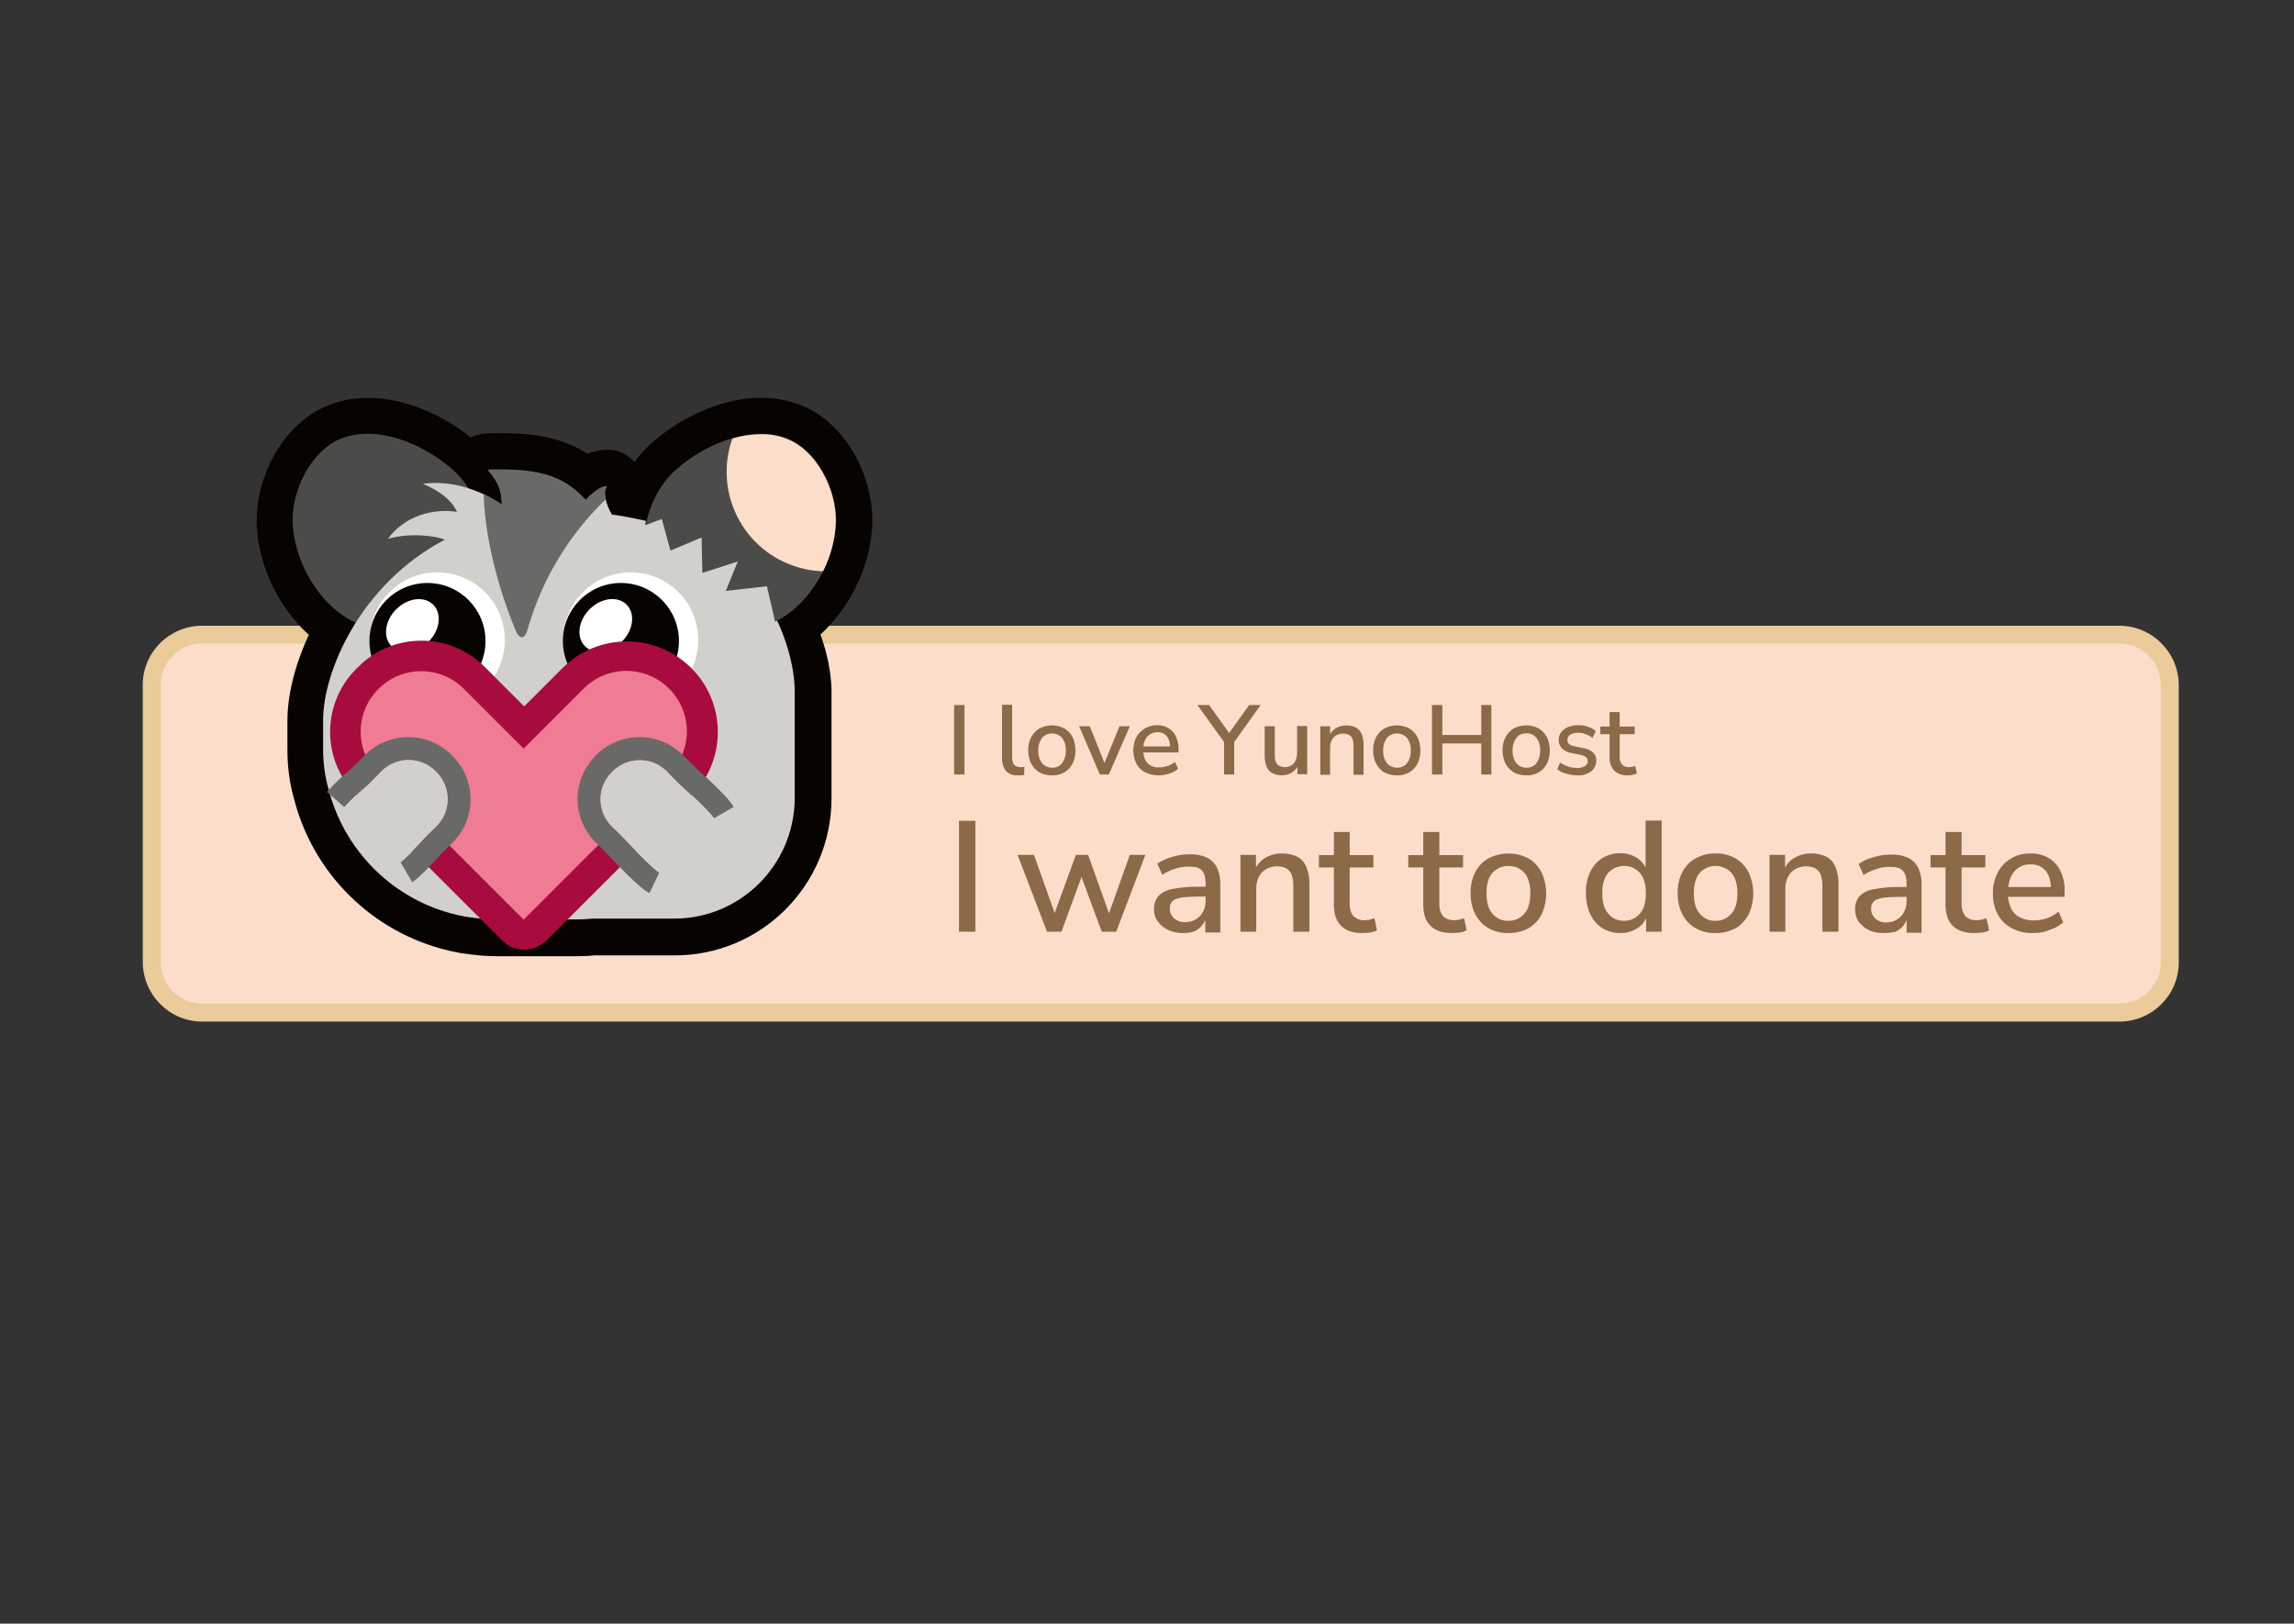 <?xml version="1.0" encoding="UTF-8" standalone="no"?>
<!DOCTYPE svg PUBLIC "-//W3C//DTD SVG 1.1//EN" "http://www.w3.org/Graphics/SVG/1.1/DTD/svg11.dtd">
<svg width="100%" height="100%" viewBox="0 0 842 596" version="1.1" xmlns="http://www.w3.org/2000/svg" xmlns:xlink="http://www.w3.org/1999/xlink" xml:space="preserve" xmlns:serif="http://www.serif.com/" style="fill-rule:evenodd;clip-rule:evenodd;stroke-linejoin:round;stroke-miterlimit:3.859;">
    <rect x="0" y="0" width="842" height="596" fill="#333333" stroke="none"/>
    <g id="Calque_1">
        <path d="M74.2,233L778,233C788.2,233 796.5,241.3 796.5,251.5L796.5,353.2C796.5,363.4 788.2,371.7 778,371.7L74.2,371.7C64,371.7 55.7,363.4 55.7,353.2L55.7,251.5C55.7,241.2 64,233 74.2,233Z" style="fill:rgb(251,221,202);fill-rule:nonzero;"/>
        <path d="M777.9,375L74.2,375C62.2,375 52.5,365.2 52.4,353.2L52.4,251.4C52.4,239.4 62.2,229.7 74.2,229.7L777.9,229.7C789.9,229.7 799.7,239.5 799.7,251.5L799.7,353.3C799.7,365.2 790,375 777.9,375ZM74.2,236.2C65.8,236.2 59,243 59,251.4L59,353.2C59,361.6 65.8,368.4 74.2,368.4L777.9,368.4C786.3,368.4 793.1,361.6 793.1,353.2L793.1,251.4C793.1,243 786.3,236.2 777.9,236.2L74.2,236.2Z" style="fill:rgb(234,203,153);fill-rule:nonzero;"/>
        <rect x="350.2" y="258.8" width="3.8" height="25.5" style="fill:rgb(140,105,71);fill-rule:nonzero;"/>
        <path d="M373.5,284.6C371.9,284.7 370.3,284.1 369.2,283C368.2,281.6 367.7,279.9 367.8,278.2L367.8,258.7L371.5,258.7L371.5,278C371.5,278.7 371.6,279.3 371.8,280C372,280.5 372.3,280.9 372.8,281.2C373.3,281.5 373.9,281.6 374.4,281.6L375.2,281.6C375.5,281.6 375.7,281.5 376,281.5L375.9,284.4C375.5,284.5 375.1,284.6 374.7,284.6L373.5,284.6Z" style="fill:rgb(140,105,71);fill-rule:nonzero;"/>
        <path d="M386.1,284.6C384.5,284.6 382.9,284.3 381.5,283.5C380.2,282.8 379.2,281.6 378.5,280.3C377.7,278.8 377.4,277.1 377.4,275.4C377.4,273.7 377.7,272.1 378.5,270.6C379.2,269.3 380.2,268.2 381.5,267.4C384.4,265.9 387.8,265.9 390.7,267.4C392,268.2 393,269.3 393.7,270.6C395.1,273.7 395.1,277.2 393.7,280.3C393,281.6 392,282.7 390.7,283.5C389.3,284.3 387.7,284.7 386.1,284.6ZM386.1,281.8C387.5,281.9 388.9,281.3 389.8,280.2C390.8,278.8 391.3,277.2 391.2,275.5C391.3,273.8 390.8,272.1 389.8,270.8C387.9,268.8 384.8,268.7 382.8,270.5C382.7,270.6 382.6,270.7 382.5,270.8C381.5,272.2 381,273.8 381.1,275.5C381,277.2 381.5,278.8 382.5,280.2C383.4,281.2 384.7,281.8 386.1,281.8Z" style="fill:rgb(140,105,71);fill-rule:nonzero;"/>
        <path d="M403.7,284.3L396.1,266.6L400,266.6L405.9,281.3L404.9,281.3L410.9,266.6L414.7,266.6L407,284.3L403.7,284.3Z" style="fill:rgb(140,105,71);fill-rule:nonzero;"/>
        <path d="M425.3,284.6C423.6,284.6 421.9,284.3 420.3,283.5C418.9,282.8 417.8,281.7 417.1,280.3C415.6,277.2 415.6,273.7 417.1,270.6C417.8,269.3 418.9,268.2 420.2,267.4C421.6,266.6 423.1,266.2 424.7,266.2C426.2,266.2 427.6,266.5 428.9,267.3C430.1,268 431,269.1 431.6,270.3C432.3,271.8 432.6,273.4 432.6,275L432.6,276.2L419,276.2L419,274L430.1,274L429.5,274.5C429.6,273 429.2,271.5 428.3,270.3C427.5,269.3 426.2,268.7 424.9,268.8C422.9,268.7 421,269.9 420.2,271.8C419.8,272.8 419.6,274 419.6,275.1L419.6,275.3C419.6,276.5 419.8,277.7 420.3,278.8C420.7,279.7 421.4,280.5 422.3,281C423.3,281.5 424.4,281.8 425.5,281.7C426.5,281.7 427.5,281.5 428.5,281.2C429.5,280.9 430.4,280.3 431.3,279.7L432.4,282.2C431.5,283 430.5,283.6 429.3,283.9C427.9,284.4 426.6,284.6 425.3,284.6Z" style="fill:rgb(140,105,71);fill-rule:nonzero;"/>
        <path d="M449.3,284.3L449.3,271.1L450.1,273.5L439.5,258.8L443.8,258.8L451.6,269.7L450.7,269.7L458.5,258.8L462.7,258.8L452.2,273.5L453,271.1L453,284.3L449.3,284.3Z" style="fill:rgb(140,105,71);fill-rule:nonzero;"/>
        <path d="M470.6,284.6C469.4,284.6 468.1,284.4 467,283.8C466,283.3 465.3,282.4 464.9,281.4C464.4,280.2 464.2,278.8 464.2,277.5L464.2,266.6L467.9,266.6L467.9,277.4C467.9,278.2 468,279 468.3,279.7C468.5,280.3 468.9,280.8 469.5,281.1C470.1,281.4 470.8,281.6 471.5,281.6C472.3,281.6 473.2,281.4 473.9,281C474.6,280.6 475.2,280 475.5,279.2C475.9,278.4 476.1,277.4 476.1,276.5L476.1,266.5L479.8,266.5L479.8,284.2L476.2,284.2L476.2,280.3L476.7,280.3C476.3,281.6 475.5,282.7 474.4,283.4C473.3,284.2 472,284.6 470.6,284.6Z" style="fill:rgb(140,105,71);fill-rule:nonzero;"/>
        <path d="M484.6,284.4L484.6,266.6L488.2,266.6L488.2,270.4L487.8,270.4C488.3,269.1 489.2,268 490.3,267.3C491.5,266.6 492.8,266.3 494.2,266.3C495.4,266.3 496.6,266.5 497.7,267.1C498.6,267.6 499.4,268.5 499.8,269.5C500.3,270.8 500.5,272.1 500.5,273.5L500.5,284.4L496.8,284.4L496.8,273.7C496.8,272.9 496.7,272 496.4,271.2C496.2,270.6 495.8,270.1 495.2,269.8C494.6,269.5 493.9,269.3 493.1,269.3C492.2,269.3 491.3,269.5 490.5,269.9C489.8,270.3 489.2,270.9 488.8,271.7C488.4,272.5 488.2,273.4 488.2,274.4L488.2,284.4L484.6,284.4Z" style="fill:rgb(140,105,71);fill-rule:nonzero;"/>
        <path d="M512.7,284.6C511.1,284.6 509.5,284.3 508.1,283.5C506.8,282.8 505.8,281.6 505.1,280.3C504.3,278.8 504,277.1 504,275.4C504,273.7 504.3,272.1 505.1,270.6C505.8,269.3 506.8,268.2 508.1,267.4C511,265.9 514.4,265.9 517.3,267.4C518.6,268.2 519.6,269.3 520.3,270.6C521.7,273.7 521.7,277.2 520.3,280.3C519.6,281.6 518.6,282.7 517.3,283.5C515.9,284.3 514.3,284.7 512.7,284.6ZM512.7,281.8C514.1,281.9 515.5,281.3 516.4,280.2C517.4,278.8 517.9,277.2 517.8,275.5C517.9,273.8 517.4,272.1 516.4,270.8C514.5,268.8 511.4,268.7 509.4,270.5C509.3,270.6 509.2,270.7 509.1,270.8C508.1,272.2 507.6,273.8 507.7,275.5C507.6,277.2 508.1,278.9 509.1,280.2C510,281.2 511.3,281.8 512.7,281.8Z" style="fill:rgb(140,105,71);fill-rule:nonzero;"/>
        <path d="M525.6,284.3L525.6,258.8L529.4,258.8L529.4,269.8L543.7,269.8L543.7,258.8L547.4,258.8L547.4,284.3L543.7,284.3L543.7,272.9L529.4,272.9L529.4,284.3L525.6,284.3Z" style="fill:rgb(140,105,71);fill-rule:nonzero;"/>
        <path d="M560.2,284.6C558.6,284.6 557,284.3 555.6,283.5C554.3,282.7 553.3,281.6 552.6,280.3C551.8,278.8 551.5,277.1 551.5,275.4C551.5,273.7 551.8,272.1 552.6,270.6C553.3,269.3 554.3,268.2 555.6,267.4C558.5,265.9 561.9,265.9 564.8,267.4C566.1,268.2 567.1,269.3 567.8,270.6C569.2,273.7 569.2,277.2 567.8,280.3C567.1,281.6 566.1,282.7 564.8,283.5C563.4,284.3 561.8,284.7 560.2,284.6ZM560.2,281.8C561.6,281.9 563,281.3 563.9,280.2C564.9,278.8 565.4,277.2 565.3,275.5C565.4,273.8 564.9,272.1 563.9,270.8C563,269.7 561.6,269.1 560.2,269.2C558.8,269.2 557.5,269.7 556.6,270.8C555.6,272.2 555.1,273.8 555.2,275.5C555.1,277.2 555.6,278.9 556.6,280.2C557.5,281.2 558.8,281.8 560.2,281.8Z" style="fill:rgb(140,105,71);fill-rule:nonzero;"/>
        <path d="M578.9,284.6C578,284.6 577.1,284.5 576.1,284.3C575.3,284.1 574.4,283.9 573.6,283.6C572.9,283.3 572.2,282.9 571.6,282.4L572.6,279.9C573.2,280.3 573.9,280.7 574.6,281C575.3,281.3 576,281.5 576.7,281.7C577.4,281.8 578.1,281.9 578.9,281.9C579.9,282 581,281.7 581.8,281.2C582.4,280.8 582.8,280.1 582.8,279.4C582.8,278.8 582.6,278.3 582.1,277.9C581.5,277.5 580.8,277.2 580.1,277.1L576.7,276.4C575.4,276.2 574.2,275.6 573.3,274.7C572.5,273.9 572.1,272.8 572.1,271.7C572.1,270.6 572.4,269.6 573,268.8C573.7,267.9 574.5,267.3 575.5,266.9C576.7,266.4 578,266.2 579.3,266.2C580.9,266.2 582.4,266.5 583.9,267.2C584.6,267.5 585.1,267.9 585.7,268.4L584.5,270.9C584,270.5 583.5,270.1 582.9,269.9C582.3,269.6 581.7,269.4 581.1,269.2C580.5,269 579.9,269 579.2,269C578.2,268.9 577.2,269.2 576.3,269.7C575.7,270.1 575.3,270.8 575.3,271.6C575.3,272.2 575.5,272.7 575.9,273.1C576.4,273.5 577,273.8 577.7,273.9L581.1,274.6C582.4,274.8 583.7,275.3 584.7,276.2C585.5,277 586,278.1 585.9,279.2C585.9,280.3 585.6,281.3 585,282.1C584.4,283 583.5,283.6 582.4,284C581.5,284.5 580.2,284.7 578.9,284.6Z" style="fill:rgb(140,105,71);fill-rule:nonzero;"/>
        <path d="M597.4,284.6C595.6,284.7 593.8,284.1 592.5,282.9C591.3,281.6 590.7,279.8 590.8,278L590.8,269.5L587.4,269.5L587.4,266.7L590.8,266.7L590.8,261.4L594.5,261.4L594.5,266.7L600,266.7L600,269.5L594.5,269.5L594.5,277.7C594.4,278.7 594.7,279.8 595.3,280.6C596,281.3 597,281.7 598,281.6C598.4,281.6 598.7,281.5 599.1,281.5L600.2,281.2L600.8,283.9C600.3,284.2 599.8,284.3 599.3,284.4C598.6,284.6 598,284.6 597.4,284.6Z" style="fill:rgb(140,105,71);fill-rule:nonzero;"/>
        <rect x="352" y="301.3" width="6" height="40.7" style="fill:rgb(140,105,71);fill-rule:nonzero;"/>
        <path d="M384.3,342L373.5,313.8L379.5,313.8L387.8,337.1L386.4,337.1L394.9,313.8L399.4,313.8L407.7,337.1L406.4,337.1L414.7,313.8L420.4,313.8L409.7,342L404.4,342L395.5,318L398.4,318L389.6,342L384.3,342Z" style="fill:rgb(140,105,71);fill-rule:nonzero;"/>
        <path d="M433.9,342.5C432.1,342.5 430.3,342.1 428.6,341.3C427.1,340.6 425.9,339.5 424.9,338.2C424,336.9 423.5,335.3 423.6,333.8C423.5,332 424.1,330.3 425.2,328.9C426.6,327.5 428.5,326.6 430.5,326.3C433.8,325.7 437.1,325.4 440.4,325.5L443.1,325.5L443.1,329.1L440.4,329.1C438.6,329.1 436.9,329.2 435.1,329.3C433.9,329.4 432.8,329.6 431.7,330C431,330.2 430.3,330.7 429.9,331.4C429.5,332 429.3,332.7 429.4,333.5C429.3,334.8 429.9,336.1 430.9,337.1C432.1,338.1 433.6,338.6 435.1,338.5C436.4,338.5 437.7,338.2 438.9,337.5C440,336.8 440.9,335.9 441.5,334.8C442.2,333.6 442.5,332.2 442.5,330.8L442.5,324.2C442.5,322 442,320.4 441.1,319.5C440.2,318.5 438.7,318.1 436.5,318.1C434.8,318.1 433.2,318.3 431.6,318.8C429.9,319.3 428.2,320.1 426.6,321.1L424.8,317C425.9,316.3 427,315.7 428.3,315.2C429.6,314.7 431,314.3 432.4,314C433.8,313.7 435.2,313.6 436.6,313.6C438.8,313.5 441,313.9 443,314.8C444.6,315.6 445.9,316.9 446.7,318.5C447.6,320.5 448,322.7 447.9,324.9L447.9,342.3L442.4,342.3L442.4,336L442.9,336C442.6,337.3 442.1,338.6 441.2,339.7C440.4,340.7 439.3,341.5 438.1,342C436.8,342.3 435.4,342.6 433.9,342.5Z" style="fill:rgb(140,105,71);fill-rule:nonzero;"/>
        <path d="M455.3,342L455.3,313.8L461,313.8L461,319.8L460.4,319.8C461.1,317.8 462.5,316 464.4,314.9C466.3,313.8 468.4,313.2 470.6,313.3C472.5,313.2 474.5,313.7 476.2,314.5C477.7,315.3 478.9,316.7 479.5,318.3C480.3,320.3 480.7,322.5 480.6,324.6L480.6,342L474.7,342L474.7,325C474.7,323.7 474.5,322.3 474.1,321.1C473.7,320.2 473.1,319.3 472.2,318.8C471.2,318.3 470,318 468.9,318C467.5,318 466.1,318.3 464.8,319C463.6,319.7 462.7,320.6 462.1,321.8C461.4,323.1 461.1,324.6 461.1,326.1L461.1,342L455.3,342Z" style="fill:rgb(140,105,71);fill-rule:nonzero;"/>
        <path d="M500,342.5C496.5,342.5 493.9,341.6 492.2,339.8C490.4,338 489.6,335.4 489.6,332L489.6,318.4L484.1,318.4L484.1,313.9L489.6,313.9L489.6,305.4L495.4,305.4L495.4,313.9L504.1,313.9L504.1,318.4L495.4,318.4L495.4,331.6C495.3,333.2 495.7,334.9 496.7,336.2C497.8,337.3 499.4,337.9 500.9,337.8C501.5,337.8 502.1,337.7 502.7,337.6L504.5,337.1L505.4,341.5C504.7,341.9 503.8,342.2 503,342.3C502,342.4 501,342.5 500,342.5Z" style="fill:rgb(140,105,71);fill-rule:nonzero;"/>
        <path d="M532.9,342.5C529.4,342.5 526.8,341.6 525,339.8C523.2,338 522.4,335.4 522.4,332L522.4,318.4L516.9,318.4L516.9,313.9L522.4,313.9L522.4,305.4L528.3,305.4L528.3,313.9L537,313.9L537,318.4L528.3,318.4L528.3,331.6C528.2,333.2 528.6,334.9 529.6,336.2C530.5,337.2 531.9,337.8 533.8,337.8C534.4,337.8 535,337.7 535.6,337.6L537.4,337.1L538.3,341.5C537.6,341.9 536.7,342.2 535.9,342.3C534.9,342.4 533.9,342.5 532.9,342.5Z" style="fill:rgb(140,105,71);fill-rule:nonzero;"/>
        <path d="M553.6,342.5C551.1,342.6 548.5,341.9 546.3,340.7C544.2,339.5 542.6,337.7 541.5,335.6C540.3,333.2 539.7,330.5 539.8,327.8C539.7,325.1 540.3,322.5 541.5,320.1C542.6,318 544.3,316.2 546.3,315.1C550.9,312.7 556.4,312.7 561,315.1C563.1,316.3 564.7,318.1 565.8,320.2C568.1,325.1 568.1,330.8 565.8,335.7C564.7,337.8 563,339.6 561,340.8C558.7,341.9 556.2,342.6 553.6,342.5ZM553.6,338C555.9,338.1 558,337.1 559.5,335.4C561,333.7 561.7,331.2 561.7,327.9C561.7,324.6 561,322.1 559.5,320.4C558,318.7 555.9,317.8 553.6,317.9C551.4,317.8 549.3,318.8 547.8,320.4C546.3,322.1 545.6,324.6 545.6,327.9C545.6,331.2 546.3,333.7 547.8,335.4C549.2,337.1 551.4,338.1 553.6,338Z" style="fill:rgb(140,105,71);fill-rule:nonzero;"/>
        <path d="M594.6,342.5C592.3,342.5 590.1,341.9 588.1,340.7C586.2,339.5 584.7,337.7 583.7,335.6C582.6,333.2 582.1,330.5 582.1,327.8C582,325.1 582.6,322.4 583.7,320C584.7,318 586.2,316.2 588.1,315C590,313.8 592.3,313.2 594.6,313.2C596.9,313.1 599.1,313.8 601,315C602.7,316.2 604,317.9 604.6,319.9L604,319.9L604,301.2L609.9,301.2L609.9,342L604.2,342L604.2,335.6L604.8,335.6C604.2,337.6 602.9,339.4 601.2,340.6C599.2,341.9 596.9,342.6 594.6,342.5ZM596.1,338C598.3,338.1 600.4,337.1 601.9,335.4C603.4,333.7 604.1,331.2 604.1,327.9C604.1,324.6 603.4,322.1 601.9,320.4C599,317.2 594,317 590.8,319.9C590.6,320 590.5,320.2 590.3,320.4C588.8,322.1 588.1,324.6 588.1,327.9C588.1,331.2 588.8,333.7 590.3,335.4C591.7,337.1 593.9,338.1 596.1,338Z" style="fill:rgb(140,105,71);fill-rule:nonzero;"/>
        <path d="M629.6,342.5C627.1,342.6 624.5,341.9 622.3,340.7C620.2,339.5 618.6,337.7 617.5,335.6C616.3,333.2 615.7,330.5 615.8,327.8C615.7,325.1 616.3,322.5 617.5,320.1C618.6,318 620.3,316.2 622.3,315.1C624.5,313.9 627.1,313.2 629.6,313.3C632.2,313.2 634.7,313.8 637,315.1C639.1,316.3 640.7,318.1 641.8,320.2C644.1,325.1 644.1,330.8 641.8,335.7C640.7,337.8 639,339.6 637,340.8C634.7,341.9 632.2,342.6 629.6,342.5ZM629.6,338C631.9,338.1 634,337.1 635.5,335.4C637,333.7 637.7,331.2 637.7,327.9C637.7,324.6 637,322.1 635.5,320.4C632.5,317.2 627.6,317 624.4,319.9C624.2,320 624.1,320.2 623.9,320.4C622.4,322.1 621.7,324.6 621.7,327.9C621.7,331.2 622.4,333.7 623.9,335.4C625.3,337.1 627.4,338.1 629.6,338Z" style="fill:rgb(140,105,71);fill-rule:nonzero;"/>
        <path d="M649.5,342L649.5,313.8L655.2,313.8L655.2,319.8L654.6,319.8C655.3,317.8 656.7,316 658.6,314.9C660.5,313.8 662.7,313.2 664.8,313.3C666.7,313.2 668.6,313.7 670.4,314.5C671.9,315.3 673.1,316.7 673.7,318.3C674.5,320.3 674.9,322.5 674.8,324.6L674.8,342L668.9,342L668.9,325C668.9,323.7 668.7,322.3 668.3,321.1C667.9,320.2 667.3,319.3 666.4,318.8C665.4,318.3 664.2,318 663.1,318C661.7,318 660.3,318.3 659,319C657.8,319.7 656.9,320.6 656.3,321.8C655.6,323.1 655.3,324.6 655.3,326.1L655.3,342L649.5,342Z" style="fill:rgb(140,105,71);fill-rule:nonzero;"/>
        <path d="M691.2,342.5C689.4,342.5 687.5,342.2 685.9,341.4C684.4,340.7 683.2,339.6 682.2,338.3C681.3,337 680.9,335.4 680.9,333.9C680.8,332.1 681.4,330.4 682.5,329C683.9,327.6 685.8,326.7 687.8,326.4C691.1,325.8 694.4,325.5 697.7,325.6L700.4,325.6L700.4,329.2L697.7,329.2C695.9,329.2 694.2,329.3 692.5,329.4C691.3,329.5 690.2,329.7 689.1,330.1C688.4,330.3 687.7,330.8 687.3,331.5C686.9,332.1 686.7,332.8 686.8,333.6C686.7,334.9 687.3,336.2 688.3,337.2C689.5,338.2 691,338.7 692.5,338.6C693.8,338.6 695.1,338.3 696.2,337.6C697.3,336.9 698.2,336 698.8,334.9C699.5,333.7 699.8,332.3 699.8,330.9L699.8,324.3C699.8,322.1 699.3,320.5 698.4,319.6C697.5,318.6 696,318.2 693.8,318.2C692.2,318.2 690.5,318.4 689,318.9C687.3,319.4 685.6,320.2 684,321.2L682.2,317.1C683.3,316.4 684.4,315.8 685.7,315.3C687,314.8 688.4,314.4 689.8,314.1C691.2,313.8 692.6,313.7 694,313.7C696.2,313.6 698.4,314 700.4,314.9C702,315.7 703.3,317 704.1,318.6C705,320.6 705.4,322.8 705.3,325L705.3,342.4L699.8,342.4L699.8,336.1L700.3,336.1C700,337.4 699.5,338.7 698.6,339.8C697.8,340.8 696.7,341.6 695.5,342.1C694,342.3 692.6,342.6 691.2,342.5Z" style="fill:rgb(140,105,71);fill-rule:nonzero;"/>
        <path d="M724.6,342.5C721.1,342.5 718.5,341.6 716.7,339.8C714.9,338 714.1,335.4 714.1,332L714.1,318.4L708.6,318.4L708.6,313.9L714.1,313.9L714.1,305.4L720,305.4L720,313.9L728.7,313.9L728.7,318.4L720,318.4L720,331.6C719.9,333.2 720.3,334.9 721.3,336.2C722.2,337.2 723.6,337.8 725.5,337.8C726.1,337.8 726.7,337.7 727.3,337.6L729.1,337.1L730.1,341.5C729.4,341.9 728.5,342.2 727.7,342.3C726.6,342.4 725.6,342.5 724.6,342.5Z" style="fill:rgb(140,105,71);fill-rule:nonzero;"/>
        <path d="M746.3,342.5C743.5,342.6 740.8,342 738.4,340.7C736.2,339.6 734.4,337.8 733.3,335.7C732,333.3 731.4,330.6 731.5,327.9C731.4,325.2 732.1,322.6 733.3,320.2C734.4,318.1 736.1,316.3 738.2,315.1C740.4,313.8 742.8,313.2 745.3,313.3C747.7,313.2 750,313.8 752,315C753.9,316.1 755.4,317.8 756.3,319.8C757.4,322.1 757.9,324.7 757.8,327.2L757.8,329.2L736,329.2L736,325.6L753.8,325.6L752.8,326.4C752.8,323.5 752.2,321.3 750.9,319.7C749.6,318.1 747.5,317.2 745.4,317.3C742.1,317.1 739.2,319.1 738,322.1C737.3,323.8 737,325.6 737,327.4L737,327.7C736.9,329.6 737.3,331.6 738.1,333.3C738.7,334.8 739.9,336 741.3,336.7C742.9,337.5 744.7,337.9 746.4,337.9C748,337.9 749.6,337.6 751.2,337.1C752.8,336.6 754.3,335.7 755.6,334.6L757.3,338.6C755.9,339.8 754.2,340.8 752.4,341.3C750.4,342.2 748.4,342.5 746.3,342.5Z" style="fill:rgb(140,105,71);fill-rule:nonzero;"/>
        <path d="M134.5,159.4C131.4,159.4 128.2,160 125.3,161.2C114.5,165.5 107.4,179.6 107.5,191.3C107.7,206 117.4,222.8 130.8,228.8C122.7,241.7 118.8,255 118.8,264.5L118.8,275.2C118.8,280.2 119.4,285.1 120.8,289.9C120.9,290.4 121.1,290.9 121.2,291.4C127.7,314.4 146.6,331.9 170.1,336.5C170.9,336.7 171.7,336.8 172.6,336.9C175.9,337.4 179.2,337.7 182.6,337.7L211.7,337.7C213.7,337.7 215.7,337.6 217.6,337.4L247.5,337.4C271.9,337.5 291.8,317.7 291.9,293.2L291.9,254C291.9,247.3 289.7,237.9 284.6,228.3C297.5,221.9 306.7,205.6 306.9,191.2C307,179.5 299.9,165.4 289.1,161.1C275.8,155.8 258.4,163.2 247.8,172.8C242.6,177.5 239,184.3 237.3,191.4C233.2,190.3 229,189.6 224.8,189.1C222.8,185.5 221.1,180.8 222.9,178.4C219.7,178.2 215,183.4 215,183.4C209,177.3 202.7,172.1 183,172.3C181.7,172.3 180.3,172.3 178.9,172.4C181,175.1 184.2,178.3 184.1,185.1C180.4,182.5 176.3,180.6 172,179.2C170.5,176.8 168.7,174.7 166.6,172.8C158.3,165.3 145.8,159.1 134.5,159.4Z" style="fill:none;fill-rule:nonzero;stroke:rgb(6,3,0);stroke-width:26.61px;"/>
        <path d="M168.1,222.2C174.3,217.5 177.8,208.9 178,201.1C178.3,190.9 174.1,179.5 166.5,172.7C155.9,163.1 138.5,155.7 125.2,161C114.4,165.3 107.3,179.4 107.4,191.1C107.6,205.9 117.3,222.7 130.8,228.7C142.4,233.9 158.1,229.9 168.1,222.2Z" style="fill:rgb(75,76,74);fill-rule:nonzero;"/>
        <path d="M185,173.4L192.1,192.1L182.7,187.7L178.5,181.9C173.3,179.3 164.8,176.3 155.2,177.6C165.9,182 167.7,187.9 167.7,187.9C159.1,186.5 148.4,189.4 142.4,197.8C150.3,195.5 159.6,196.6 163.3,198.1C132.5,214.2 118.6,246.3 118.6,264.3L118.6,275C118.6,280 119.2,284.9 120.6,289.7C120.7,290.2 120.9,290.7 121,291.2C127.5,314.2 146.4,331.7 169.9,336.3C170.7,336.5 171.5,336.6 172.4,336.7C175.7,337.2 179,337.5 182.4,337.5L211.5,337.5C213.5,337.5 215.5,337.4 217.4,337.2L247.3,337.2C271.7,337.3 291.6,317.5 291.7,293L291.7,253.8C291.7,237.2 279.9,202 242.8,190.3C242.1,190.1 236.8,192.6 236.8,192.6L237.1,191.2C237.1,191.2 229.3,189.4 224.6,188.9C223.3,186.7 222.4,184.3 222,181.8C219.5,184.6 213.2,191.6 212.9,191.9C212.5,192.2 212.4,184.9 212.4,184.9L200.7,178L185,173.4Z" style="fill:rgb(210,208,202);fill-rule:nonzero;"/>
        <path d="M246.2,222.2C240,217.5 236.5,208.9 236.3,201.1C236,190.9 240.2,179.5 247.8,172.7C258.4,163.1 275.8,155.7 289.1,161C299.9,165.3 307,179.4 306.9,191.1C306.7,205.9 297,222.7 283.5,228.7C271.9,233.9 256.2,229.9 246.2,222.2Z" style="fill:rgb(75,76,74);fill-rule:nonzero;"/>
        <path d="M279.8,159.4C276.1,159.4 272.4,159.9 268.8,161C262.1,180 272,200.9 291,207.6C294.6,208.9 298.3,209.6 302.1,209.7C305,204 306.6,197.7 306.8,191.3C306.9,179.6 299.8,165.5 289,161.2C286.1,160 283,159.4 279.8,159.4Z" style="fill:rgb(251,221,202);fill-rule:nonzero;"/>
        <path d="M224.5,197.5L242.9,190.5L246.1,202.1L257.5,197.3L257.8,210.3L270.8,206.1L266.4,216.9L281.5,215.2L285.5,232.5L280.3,241L261.3,240.1L247.5,232L217,205L224.5,197.5Z" style="fill:rgb(210,208,202);fill-rule:nonzero;"/>
        <path d="M183,172.3C181.7,172.3 180.3,172.3 178.9,172.4C181,175.1 184.2,178.3 184.1,185.1C182,183.6 179.8,182.4 177.5,181.3C178.2,201.7 185.1,221.4 189.2,231.3C190.7,235 192.7,234.7 193.7,230.9C198.9,212.7 208.8,196.3 222.4,183.2C222,181.3 222,179.6 222.9,178.4C219.7,178.2 215,183.4 215,183.4C209,177.3 202.7,172.1 183,172.3Z" style="fill:rgb(105,105,103);fill-rule:nonzero;"/>
        <circle cx="231.5" cy="234.9" r="24.8" style="fill:white;"/>
        <circle cx="227.9" cy="235.3" r="21.3" style="fill:rgb(6,3,0);"/>
        <g transform="matrix(0.707,-0.707,0.707,0.707,-97.214,224.489)">
            <ellipse cx="222.4" cy="229.6" rx="10.8" ry="8.4" style="fill:white;"/>
        </g>
        <circle cx="160.5" cy="234.9" r="24.8" style="fill:white;"/>
        <circle cx="156.9" cy="235.3" r="21.3" style="fill:rgb(6,3,0);"/>
        <g transform="matrix(0.707,-0.707,0.707,0.707,-118.001,174.312)">
            <ellipse cx="151.4" cy="229.6" rx="10.8" ry="8.4" style="fill:white;"/>
        </g>
        <path d="M192.3,348.6C189.5,348.6 186.6,347.5 184.5,345.4L130.7,291.7C118,279 118,258.3 130.7,245.6L131.6,244.7C144.3,232 165.1,232 177.8,244.7L192.4,259.3L206.5,245.2C219.5,232.2 240.7,232.2 253.7,245.2L253.8,245.3C266.7,258.2 266.7,279.2 253.8,292.1L200.3,345.5C198,347.5 195.1,348.6 192.3,348.6Z" style="fill:rgb(168,11,62);fill-rule:nonzero;"/>
        <path d="M245.6,252.8C236.9,244.1 222.9,244.1 214.2,252.8L192.2,274.8L170.3,252.9C161.6,244.2 147.6,244.2 138.9,252.9C130.2,261.6 130.2,275.6 138.9,284.3L192.2,337.6L207.8,322C207.8,322 207.9,322 207.9,321.9L245.5,284.3C254.3,275.5 254.3,261.5 245.6,252.8Z" style="fill:rgb(239,124,147);fill-rule:nonzero;"/>
        <g>
            <path d="M242,320.3C239.7,319.2 228.8,307.6 228.8,307.6L224.5,303.3C219,297.8 219,289 224.4,283.5L224.8,283.1C230.3,277.6 239.2,277.6 244.7,283.1L249.9,288.3C249.9,288.3 260.4,297.5 262,300.4L269.3,296.2C267.4,292.9 260.9,286.8 255.7,282.2C255.7,282.2 250.7,277.2 250.6,277.1C241.8,268.4 227.6,268.4 218.8,277.2L218.5,277.5C214.3,281.8 212,287.4 212,293.4C212,299.4 214.4,305 218.6,309.2L222.8,313.4C234.7,326 237.2,327.3 238.4,327.8L242,320.3Z" style="fill:rgb(105,105,103);fill-rule:nonzero;"/>
        </g>
        <g>
            <path d="M126.4,296.3C129,293.4 131.8,290.8 134.8,288.3L140,283.1C145.5,277.6 154.4,277.6 159.9,283.1L160.2,283.4C165.7,288.9 165.7,297.8 160.2,303.3L155.9,307.6C155.9,307.6 148.6,315.6 147,316.5L151.3,323.8C152.1,323.3 154,322.2 162,313.4L166.1,309.3C170.4,305.1 172.7,299.4 172.7,293.4C172.7,287.4 170.4,281.8 166.1,277.5L165.8,277.2C157.1,268.4 142.8,268.4 134,277.1L129,282.1C125.8,284.7 122.8,287.6 120,290.7L126.4,296.3Z" style="fill:rgb(105,105,103);fill-rule:nonzero;"/>
        </g>
        <g>
            <path d="M262.1,300.5C260.4,297.6 250,288.4 250,288.4L244.8,283.2C239.3,277.7 230.4,277.7 224.9,283.2C224.9,283.2 224.6,283.5 224.5,283.6C219,289.1 219.1,298 224.6,303.4L228.9,307.7C228.9,307.7 239.8,319.3 242.1,320.4L262.1,300.5Z" style="fill:rgb(210,208,202);fill-rule:nonzero;"/>
        </g>
        <g>
            <path d="M147,316.5C148.7,315.5 155.9,307.6 155.9,307.6L160.2,303.3C165.7,297.8 165.7,288.9 160.2,283.4L159.9,283.1C154.4,277.6 145.5,277.6 140,283.1L134.8,288.3C131.8,290.8 129,293.4 126.4,296.3L147,316.5Z" style="fill:rgb(210,208,202);fill-rule:nonzero;"/>
        </g>
    </g>
</svg>
